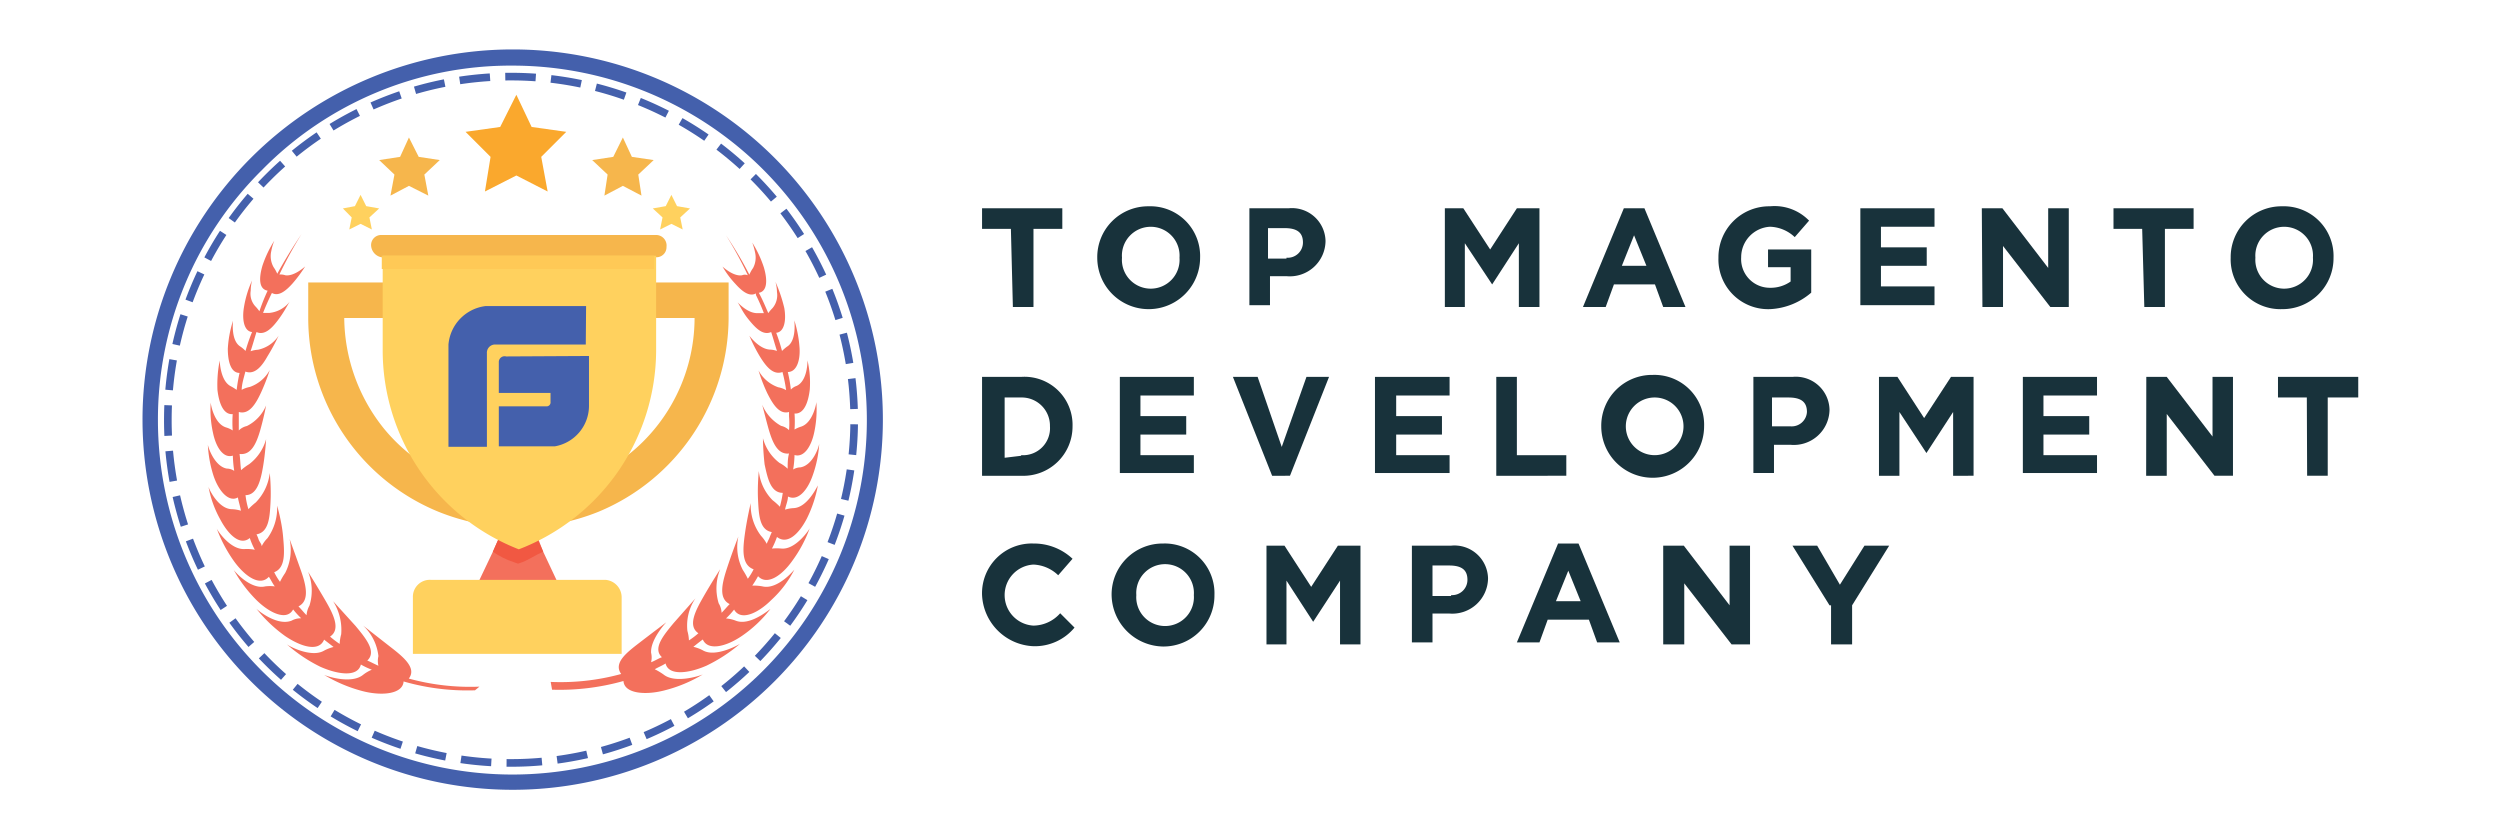 <svg id="Layer_1" data-name="Layer 1" xmlns="http://www.w3.org/2000/svg" xmlns:xlink="http://www.w3.org/1999/xlink" viewBox="0 0 163.84 55"><defs><style>.cls-1,.cls-3{fill:none;}.cls-2{fill:#4460ac;}.cls-3{stroke:#4460ac;stroke-miterlimit:10;stroke-width:0.5px;stroke-dasharray:2 1;}.cls-4{fill:#f3705c;}.cls-5{fill:#ffd15e;}.cls-6{clip-path:url(#clip-path);}.cls-7{fill:#f15842;}.cls-8{fill:#f6b64c;}.cls-9{clip-path:url(#clip-path-2);}.cls-10{fill:#ffc956;}.cls-11{fill:#557fc0;isolation:isolate;opacity:0.5;}.cls-12{fill:#faa82d;}.cls-13{fill:#18323b;}</style><clipPath id="clip-path"><path class="cls-1" d="M35.6,36.16c-.49.2-.88.49-1.36.68l-.29.1-.29-.1a5.41,5.41,0,0,1-1.36-.68l.77-1.74h1.75Z"/></clipPath><clipPath id="clip-path-2"><rect class="cls-1" x="25.02" y="16.76" width="17.85" height="0.87"/></clipPath></defs><path class="cls-2" d="M33.58,4.3A23.23,23.23,0,1,1,10.35,27.53a23,23,0,0,1,6.83-16.4A22.83,22.83,0,0,1,33.58,4.3m0-1.06A24.26,24.26,0,1,0,57.86,27.53,24.25,24.25,0,0,0,33.58,3.24Z"/><path class="cls-3" d="M33.52,50A22.49,22.49,0,1,0,11,27.53,22.46,22.46,0,0,0,33.52,50"/><polygon class="cls-4" points="36.47 38.01 31.42 38.01 32.3 36.16 33.07 34.42 34.92 34.42 35.6 36.16 36.47 38.01"/><path class="cls-5" d="M39.67,38H28.22a1.11,1.11,0,0,0-1.16,1.16v3.69H40.74V39.17A1.15,1.15,0,0,0,39.67,38h0"/><g class="cls-6"><rect class="cls-7" x="30.75" y="32.77" width="6.5" height="5.63"/></g><path class="cls-8" d="M43,15.4H25a.66.66,0,0,0-.68.68.83.83,0,0,0,.68.78H43a.66.66,0,0,0,.68-.68A.69.69,0,0,0,43,15.4Zm-22.8,3.11v2.33a13.73,13.73,0,0,0,8.54,12.7,14,14,0,0,0,10.48,0,13.82,13.82,0,0,0,8.53-12.7V18.51Zm25.32,2.33A11.46,11.46,0,0,1,34,32.28a11.46,11.46,0,0,1-8.82-4.17,11.71,11.71,0,0,1-2.62-7.27H45.49Z"/><path class="cls-5" d="M43,16.76V23A14,14,0,0,1,34,36a14,14,0,0,1-8.92-13.1V16.76Z"/><g class="cls-9"><rect class="cls-10" x="23.37" y="15.21" width="21.05" height="4.07"/></g><path class="cls-2" d="M33.17,23.36a.38.38,0,0,0-.48.39v2h3.39v.59a.26.26,0,0,1-.29.29h-3.1v2.62h3.68a2.7,2.7,0,0,0,2.23-2.62v-3.3Zm5.24-3.3h-6.6a2.78,2.78,0,0,0-2.42,2.52v6.7h2.52V23.16a.54.54,0,0,1,.48-.58h6Z"/><path class="cls-11" d="M22.2,44.83Zm-2.64-2.17Zm-2.23-2.6Zm-3.49-11.9Zm.27-3Zm.63-3Zm.95-2.91Z"/><path class="cls-4" d="M31.42,45a15.13,15.13,0,0,1-4.63-.53c.53-.68-.33-1.4-1.2-2.07L23.8,41a3.22,3.22,0,0,1,1,2,1.34,1.34,0,0,0,0,.63c-.24-.1-.48-.24-.73-.34.63-.58-.09-1.45-.77-2.27L21.83,39.4a3.52,3.52,0,0,1,.53,2.17,2.84,2.84,0,0,0-.1.63,6.2,6.2,0,0,1-.63-.48c.73-.48.2-1.5-.33-2.41s-1.11-1.84-1.11-1.84a3.29,3.29,0,0,1,.09,2.22,1.5,1.5,0,0,0-.19.63c-.19-.19-.34-.39-.53-.58.77-.38.48-1.45.14-2.41s-.72-2-.72-2a3.35,3.35,0,0,1-.29,2.22,4.37,4.37,0,0,0-.34.58,3.77,3.77,0,0,1-.38-.63c.77-.29.67-1.35.58-2.36s-.39-2-.39-2a3.39,3.39,0,0,1-.63,2.13,1.89,1.89,0,0,0-.38.53c0-.15-.15-.29-.2-.44s-.09-.24-.14-.34c.82-.14.87-1.15.92-2.12S17.68,31,17.68,31a3.31,3.31,0,0,1-.92,1.93,4.18,4.18,0,0,0-.48.44,5,5,0,0,1-.19-.92c.77,0,1-1,1.15-1.88s.2-1.79.2-1.79a3.09,3.09,0,0,1-1.11,1.64,3.79,3.79,0,0,0-.53.39c-.05-.34-.05-.67-.1-1.06.77.1,1.11-.72,1.35-1.54.15-.53.29-1.11.39-1.64a2.64,2.64,0,0,1-1.26,1.35,1.07,1.07,0,0,0-.53.29c0-.29,0-.63,0-.92V27c.68.19,1.11-.53,1.45-1.26a13.2,13.2,0,0,0,.58-1.49,2.38,2.38,0,0,1-1.31,1.11,1.75,1.75,0,0,0-.53.19c0-.38.15-.82.24-1.2.63.24,1.11-.39,1.45-1A13.09,13.09,0,0,0,18.26,22a2.14,2.14,0,0,1-1.35.92,1.71,1.71,0,0,0-.49.1c.15-.44.25-.82.39-1.26.53.24,1-.24,1.4-.77s.53-.82.77-1.21a1.94,1.94,0,0,1-1.35.73h-.39c.15-.39.34-.82.53-1.21l.05-.1c.44.25.92-.14,1.35-.62A9.14,9.14,0,0,0,20,17.46s-.72.67-1.3.58a1,1,0,0,0-.39-.05,28.25,28.25,0,0,1,1.45-2.65c-.58.86-1.11,1.73-1.59,2.6a2.32,2.32,0,0,0-.24-.43,1.47,1.47,0,0,1-.15-1.06,3.31,3.31,0,0,1,.2-.68,7.46,7.46,0,0,0-.78,1.64c-.24.82-.24,1.54.34,1.64A12.9,12.9,0,0,0,17,20.4a2.54,2.54,0,0,0-.28-.34,1.22,1.22,0,0,1-.29-1,2.87,2.87,0,0,1,.09-.68,6.91,6.91,0,0,0-.53,1.74c-.14.82,0,1.59.53,1.64A11.25,11.25,0,0,0,16.09,23a2,2,0,0,0-.34-.29c-.63-.39-.48-1.64-.48-1.69a7.49,7.49,0,0,0-.34,1.83c0,.82.19,1.59.77,1.59h0a10.78,10.78,0,0,0-.19,1.11,3.93,3.93,0,0,0-.39-.24c-.67-.34-.72-1.59-.72-1.69a8.21,8.21,0,0,0-.15,1.93c.1.87.39,1.64,1,1.59a7.67,7.67,0,0,0,0,1.07,1.72,1.72,0,0,0-.44-.2c-.77-.24-1-1.49-1-1.64a7,7,0,0,0,.15,2c.19.92.67,1.69,1.3,1.49a8,8,0,0,0,.09,1,.87.87,0,0,0-.48-.15c-.82-.14-1.25-1.44-1.25-1.59A7.91,7.91,0,0,0,14,31.2c.34,1,1,1.74,1.59,1.4.05.29.15.58.2.87a2.43,2.43,0,0,0-.58-.1c-.92,0-1.55-1.39-1.55-1.49a7,7,0,0,0,.78,2.17c.53,1,1.3,1.74,1.93,1.21a5.1,5.1,0,0,0,.33.77,2.6,2.6,0,0,0-.62-.05c-1,.1-1.88-1.3-1.88-1.35a9.23,9.23,0,0,0,1.15,2.17c.73,1,1.69,1.64,2.27,1,.14.2.24.44.39.63a2.44,2.44,0,0,0-.63,0c-1,.24-2.12-1.11-2.08-1.11a9,9,0,0,0,1.5,2c.87.86,2,1.39,2.41.62a5.68,5.68,0,0,0,.53.58,1.26,1.26,0,0,0-.62.15c-.92.38-2.18-.63-2.32-.78a9.42,9.42,0,0,0,1.88,1.79c1.06.72,2.22,1.06,2.56.24l.62.48a2.67,2.67,0,0,0-.62.24c-.82.49-2.32-.29-2.46-.43A9.77,9.77,0,0,0,21,43.7c1.2.53,2.46.67,2.65-.15a4.68,4.68,0,0,0,.72.34,2.39,2.39,0,0,0-.58.34c-.77.62-2.36.09-2.55,0a9.57,9.57,0,0,0,2.51,1.06c1.3.34,2.65.19,2.7-.63a15.11,15.11,0,0,0,4.68.58Z"/><path class="cls-4" d="M36.09,44.69a15,15,0,0,0,4.62-.52c-.52-.72.34-1.39,1.2-2.05s1.76-1.34,1.76-1.34-1.05,1.1-1,2a1.3,1.3,0,0,1,0,.62c.24-.09.47-.24.71-.33-.62-.57.1-1.43.77-2.24l1.43-1.62a3.18,3.18,0,0,0-.53,2.14,2.67,2.67,0,0,1,.1.62,5.07,5.07,0,0,0,.62-.47c-.72-.48-.19-1.48.33-2.39s1.1-1.81,1.1-1.81a3.35,3.35,0,0,0-.1,2.24,1.29,1.29,0,0,1,.19.62c.19-.19.34-.38.53-.57-.77-.38-.48-1.43-.15-2.43s.72-2,.72-2a3.26,3.26,0,0,0,.29,2.19,5,5,0,0,1,.33.58,4.14,4.14,0,0,0,.38-.62c-.81-.29-.71-1.34-.57-2.34s.38-2,.38-2a3.32,3.32,0,0,0,.67,2.14,2.55,2.55,0,0,1,.38.53c.05-.15.14-.29.19-.43s.1-.24.14-.34c-.81-.14-.85-1.14-.9-2.09s.05-1.91.05-1.91a3.17,3.17,0,0,0,.9,1.91,4.06,4.06,0,0,1,.48.43,7.36,7.36,0,0,0,.19-.91c-.81,0-1-1-1.19-1.86A17.22,17.22,0,0,1,50,28.72a3,3,0,0,0,1.09,1.62,2.23,2.23,0,0,1,.53.38c0-.34,0-.67.09-1-.76.09-1.09-.76-1.33-1.57-.15-.53-.29-1.1-.43-1.63a2.83,2.83,0,0,0,1.24,1.39,1.06,1.06,0,0,1,.52.28,5.14,5.14,0,0,0,0-.9V27c-.66.19-1.09-.57-1.43-1.24a11,11,0,0,1-.57-1.48A2.36,2.36,0,0,0,51,25.38a1.6,1.6,0,0,1,.52.19,10,10,0,0,0-.24-1.19c-.62.23-1.09-.39-1.47-1A10.33,10.33,0,0,1,49.11,22s.62.86,1.33.91a1.57,1.57,0,0,1,.48.09c-.14-.43-.24-.81-.38-1.24-.53.24-1-.24-1.43-.76s-.53-.81-.77-1.19c0,0,.67.76,1.34.71h.38a12.28,12.28,0,0,0-.52-1.19l0-.1c-.43.24-.91-.14-1.34-.62a6.14,6.14,0,0,1-.85-1.14s.71.67,1.28.57a.5.5,0,0,1,.38,0,25.69,25.69,0,0,0-1.43-2.62A24.77,24.77,0,0,1,49.11,18a2.09,2.09,0,0,1,.24-.43,1.46,1.46,0,0,0,.14-1,4.21,4.21,0,0,0-.19-.67,7.24,7.24,0,0,1,.76,1.62c.24.81.24,1.57-.33,1.67.24.43.43.9.62,1.33a2.41,2.41,0,0,1,.28-.33,1.31,1.31,0,0,0,.29-1.05,2.7,2.7,0,0,0-.1-.67,9.65,9.65,0,0,1,.58,1.72c.14.81,0,1.57-.53,1.62A11.74,11.74,0,0,1,51.25,23a2.67,2.67,0,0,1,.34-.29c.62-.38.47-1.62.47-1.71a7.73,7.73,0,0,1,.34,1.81c.05.81-.19,1.57-.77,1.57h0a9.56,9.56,0,0,1,.2,1.15.92.92,0,0,1,.38-.24c.71-.33.71-1.57.71-1.67a6.49,6.49,0,0,1,.15,1.91c-.1.86-.39,1.62-1,1.57a7.45,7.45,0,0,1,0,1.05,2,2,0,0,1,.43-.19c.76-.24,1-1.48,1-1.62a7.1,7.1,0,0,1-.14,2c-.19.91-.67,1.67-1.29,1.48a6.81,6.81,0,0,1-.09.95.94.94,0,0,1,.47-.14c.86-.14,1.24-1.43,1.24-1.57a7.55,7.55,0,0,1-.43,2.1c-.33.95-.95,1.71-1.62,1.38,0,.28-.14.57-.19.86a2.28,2.28,0,0,1,.57-.1c.91-.05,1.53-1.43,1.58-1.48A8.22,8.22,0,0,1,52.87,34c-.52,1-1.28,1.72-1.95,1.19a5.63,5.63,0,0,1-.33.76,3.18,3.18,0,0,1,.62,0c.95.09,1.86-1.29,1.86-1.34a8.53,8.53,0,0,1-1.15,2.15c-.71,1-1.67,1.62-2.24,1a6.74,6.74,0,0,1-.38.62,3,3,0,0,1,.67.05c1,.24,2.09-1.1,2.09-1.1a6.93,6.93,0,0,1-1.52,2c-.86.86-2,1.39-2.43.62a5.68,5.68,0,0,1-.53.58,2.26,2.26,0,0,1,.62.14c.91.38,2.15-.67,2.29-.76a8.2,8.2,0,0,1-1.86,1.76c-1.05.72-2.24,1-2.57.24-.2.14-.43.33-.62.48a2.55,2.55,0,0,1,.62.23c.81.48,2.28-.33,2.43-.42a10.14,10.14,0,0,1-2.2,1.43c-1.19.52-2.48.66-2.67-.15-.23.15-.47.24-.71.38a4.28,4.28,0,0,1,.57.34c.76.62,2.38.09,2.58,0a9.26,9.26,0,0,1-2.53,1.05c-1.29.33-2.62.19-2.67-.62a15.45,15.45,0,0,1-4.68.57Z"/><path class="cls-12" d="M33.84,6.21l1,2.11,2.27.32-1.64,1.64.42,2.27L33.84,11.5l-2.06,1.05.37-2.27L30.51,8.64l2.27-.32Z"/><polygon class="cls-8" points="27.44 10.28 26.8 9.01 26.22 10.28 24.85 10.49 25.85 11.44 25.59 12.82 26.8 12.18 28.07 12.82 27.81 11.44 28.82 10.49 27.44 10.28"/><polygon class="cls-8" points="42.84 10.49 41.41 10.28 40.82 9.01 40.19 10.28 38.81 10.49 39.82 11.44 39.61 12.82 40.82 12.18 42.04 12.82 41.83 11.44 42.84 10.49"/><polygon class="cls-5" points="24 13.51 23.63 12.77 23.26 13.51 22.47 13.66 23.05 14.25 22.89 15.04 23.63 14.67 24.37 15.04 24.21 14.25 24.85 13.66 24 13.51"/><polygon class="cls-5" points="45.22 13.66 44.37 13.51 44 12.77 43.63 13.51 42.78 13.66 43.42 14.25 43.26 15.04 44 14.67 44.74 15.04 44.58 14.25 45.22 13.66"/><path class="cls-13" d="M66.25,15H64.36V13.65h5.26V15H67.73v5.12H66.38L66.25,15Z"/><path class="cls-13" d="M71.91,16.89h0a3.33,3.33,0,0,1,3.37-3.37,3.26,3.26,0,0,1,3.37,3.37h0a3.37,3.37,0,0,1-6.74,0Zm5.39,0h0a1.89,1.89,0,1,0-3.77,0h0a1.89,1.89,0,1,0,3.77,0Z"/><path class="cls-13" d="M81.88,13.65h2.57a2.2,2.2,0,0,1,2.42,2.16h0a2.34,2.34,0,0,1-2.56,2.29H83.23V20H81.88Zm2.43,3.24a1,1,0,0,0,1.08-1h0c0-.67-.41-.94-1.21-.94H83.1v2h1.21Z"/><path class="cls-13" d="M94.42,13.65H95.9l1.76,2.7,1.75-2.7h1.48v6.47H99.54V15.94l-1.75,2.7h0L96,15.94v4.18H94.69V13.65Z"/><path class="cls-13" d="M106.42,13.65h1.35l2.69,6.47H109l-.54-1.48h-2.69l-.54,1.48h-1.49Zm1.48,3.77-.81-2-.8,2Z"/><path class="cls-13" d="M112.62,16.89h0A3.33,3.33,0,0,1,116,13.52a3.15,3.15,0,0,1,2.56.94l-.94,1.08a2.46,2.46,0,0,0-1.62-.68,2,2,0,0,0-1.89,2h0a1.88,1.88,0,0,0,1.89,2,2.27,2.27,0,0,0,1.35-.41v-.94h-1.48V16.35h2.83v2.83a4.45,4.45,0,0,1-2.7,1.08A3.26,3.26,0,0,1,112.62,16.89Z"/><path class="cls-13" d="M121.92,13.65h4.86v1.21h-3.51v1.35h3v1.21h-3v1.35h3.51V20h-4.86Z"/><path class="cls-13" d="M129.88,13.65h1.35l3,3.91V13.65h1.35v6.47h-1.21l-3.1-4v4h-1.35Z"/><path class="cls-13" d="M140.39,15h-1.88V13.65h5.25V15h-1.88v5.12h-1.35L140.39,15Z"/><path class="cls-13" d="M146.19,16.89h0a3.33,3.33,0,0,1,3.37-3.37,3.26,3.26,0,0,1,3.37,3.37h0a3.34,3.34,0,0,1-3.37,3.37A3.26,3.26,0,0,1,146.19,16.89Zm5.39,0h0a1.89,1.89,0,1,0-3.77,0h0a1.89,1.89,0,1,0,3.77,0Z"/><path class="cls-13" d="M64.36,24.7h2.56a3.15,3.15,0,0,1,3.37,3.24h0a3.23,3.23,0,0,1-3.37,3.24H64.36Zm2.56,5.13a1.77,1.77,0,0,0,1.89-1.89h0a1.85,1.85,0,0,0-1.89-1.89H65.84V30l1.08-.13Z"/><path class="cls-13" d="M73.39,24.7h4.85v1.22h-3.5v1.35h3v1.21h-3v1.35h3.5V31H73.39Z"/><path class="cls-13" d="M80.8,24.7h1.62L84,29.29l1.62-4.59h1.48l-2.56,6.48H83.37Z"/><path class="cls-13" d="M90.11,24.7H95v1.22h-3.5v1.35h3v1.21h-3v1.35H95V31H90.11Z"/><path class="cls-13" d="M98.06,24.7h1.35v5.13h3.24v1.35H98.06Z"/><path class="cls-13" d="M104.94,27.94h0a3.33,3.33,0,0,1,3.37-3.37,3.26,3.26,0,0,1,3.37,3.37h0a3.37,3.37,0,1,1-6.74,0Zm5.39,0h0a1.89,1.89,0,1,0-3.78,0h0a1.89,1.89,0,1,0,3.78,0Z"/><path class="cls-13" d="M114.91,24.7h2.56a2.21,2.21,0,0,1,2.43,2.16h0a2.34,2.34,0,0,1-2.56,2.29h-1.08V31h-1.35Zm2.43,3.24a1,1,0,0,0,1.08-.94h0c0-.68-.41-.95-1.22-.95h-1.07v1.89Z"/><path class="cls-13" d="M122.87,24.7h1.48l1.75,2.7,1.76-2.7h1.48v6.48H128V27l-1.75,2.69h0L124.48,27v4.18h-1.34V24.7Z"/><path class="cls-13" d="M132.57,24.7h4.86v1.22h-3.51v1.35h3v1.21h-3v1.35h3.51V31h-4.86Z"/><path class="cls-13" d="M140.66,24.7H142l3,3.91V24.7h1.34v6.48h-1.21L142,27.13v4.05h-1.35Z"/><path class="cls-13" d="M151.18,26.05h-1.89V24.7h5.26v1.35h-2v5.13h-1.35Z"/><path class="cls-13" d="M64.36,39h0a3.26,3.26,0,0,1,3.37-3.38,3.69,3.69,0,0,1,2.56,1l-.94,1.08A2.48,2.48,0,0,0,67.73,37a2,2,0,0,0-1.89,2h0a2,2,0,0,0,1.89,2,2.37,2.37,0,0,0,1.75-.81l.94.94a3.38,3.38,0,0,1-2.69,1.22A3.52,3.52,0,0,1,64.36,39Z"/><path class="cls-13" d="M72.85,39h0a3.34,3.34,0,0,1,3.37-3.38A3.26,3.26,0,0,1,79.59,39h0a3.34,3.34,0,0,1-3.37,3.37A3.43,3.43,0,0,1,72.85,39Zm5.39,0h0a1.89,1.89,0,1,0-3.77,0h0a1.89,1.89,0,1,0,3.77,0Z"/><path class="cls-13" d="M82.69,35.76h1.49l1.75,2.7,1.75-2.7h1.48v6.47H87.82V38.05l-1.76,2.7h0l-1.75-2.7v4.18H83V35.76Z"/><path class="cls-13" d="M92.53,35.76H95.1a2.2,2.2,0,0,1,2.42,2.16h0A2.34,2.34,0,0,1,95,40.21H93.88V42.1H92.53ZM95.1,39a1,1,0,0,0,1.07-1h0c0-.67-.4-.94-1.21-.94H93.88v2H95.1Z"/><path class="cls-13" d="M102.11,35.62h1.34l2.7,6.48h-1.48l-.54-1.49h-2.7l-.54,1.49H99.41Zm1.48,3.78-.81-2-.81,2Z"/><path class="cls-13" d="M109,35.76h1.35l3,3.91V35.76h1.34v6.47h-1.21l-3.1-4v4H109Z"/><path class="cls-13" d="M119.9,39.67l-2.43-3.91h1.62l1.49,2.56,1.61-2.56h1.62l-2.43,3.91v2.56H120V39.67Z"/></svg>